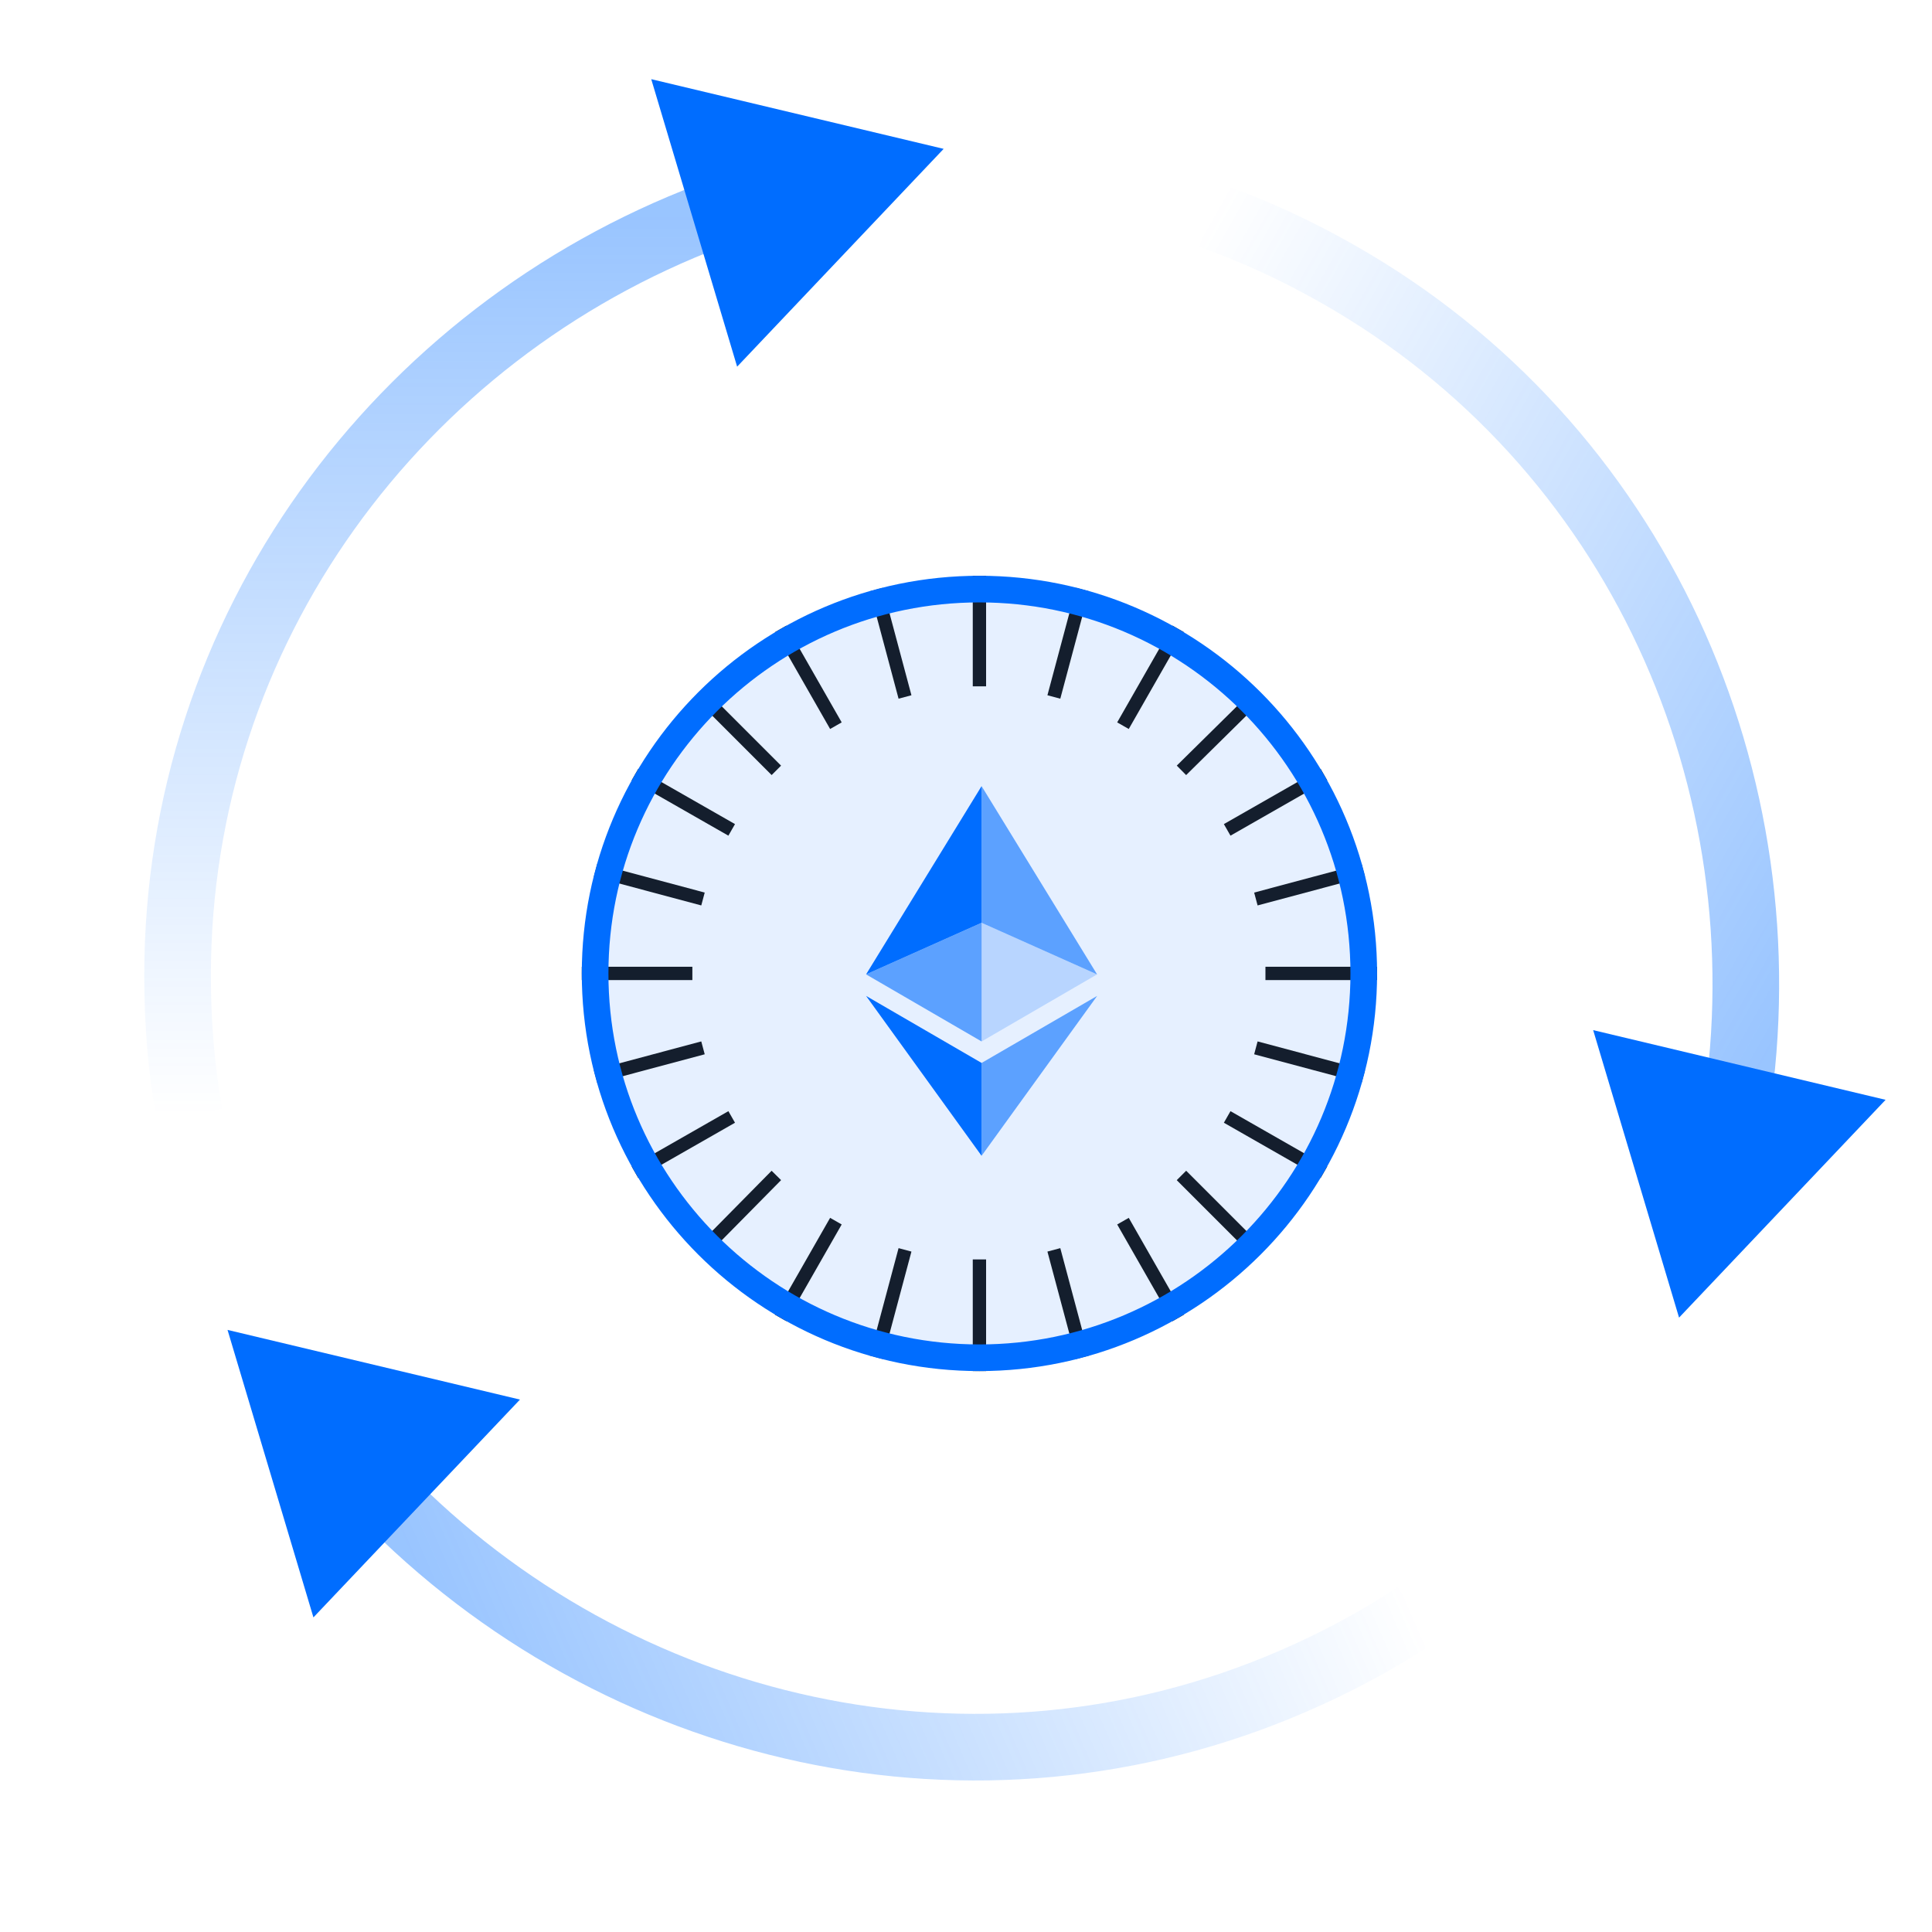 <svg width="145" height="145" viewBox="0 0 145 145" fill="none" xmlns="http://www.w3.org/2000/svg">
<mask id="mask0" mask-type="alpha" maskUnits="userSpaceOnUse" x="0" y="0" width="145" height="145">
<rect width="145" height="145" fill="#C4C4C4"/>
</mask>
<g mask="url(#mask0)">
<path opacity="0.4" d="M14.227 83.667C13.604 80.282 13.327 76.762 13.327 73.242C13.327 47.245 29.935 25.04 53.325 16.172" stroke="url(#paint0_linear)" stroke-width="5"/>
<path opacity="0.4" d="M90.822 16.171C94.075 17.297 97.274 18.791 100.338 20.525C122.96 33.334 134.1 58.726 130.293 83.449" stroke="url(#paint1_linear)" stroke-width="5"/>
<path opacity="0.4" d="M106.277 121.188C103.42 123.107 100.301 124.762 97.072 126.164C73.224 136.514 46.243 130.119 28.796 112.194" stroke="url(#paint2_linear)" stroke-width="5"/>
<path d="M70.823 11.172L48.877 5.942L55.323 27.519L70.823 11.172Z" fill="#006DFF"/>
<path d="M141.517 82.543L119.57 77.313L126.016 98.89L141.517 82.543Z" fill="#006DFF"/>
<path d="M39.024 105.041L17.077 99.812L23.523 121.389L39.024 105.041Z" fill="#006DFF"/>
<path d="M73.508 43.212V51.511" stroke="#161616" stroke-miterlimit="10"/>
<path d="M73.508 94.522V102.901" stroke="#161616" stroke-miterlimit="10"/>
<path d="M65.768 44.248L67.922 52.308" stroke="#161616" stroke-miterlimit="10"/>
<path d="M79.094 93.804L81.249 101.864" stroke="#161616" stroke-miterlimit="10"/>
<path d="M58.586 47.202L62.736 54.464" stroke="#161616" stroke-miterlimit="10"/>
<path d="M84.281 91.65L88.431 98.912" stroke="#161616" stroke-miterlimit="10"/>
<path d="M52.441 51.99L58.267 57.816" stroke="#161616" stroke-miterlimit="10"/>
<path d="M88.67 88.219L94.575 94.124" stroke="#161616" stroke-miterlimit="10"/>
<path d="M47.654 58.135L54.915 62.284" stroke="#161616" stroke-miterlimit="10"/>
<path d="M92.102 83.829L99.363 87.978" stroke="#161616" stroke-miterlimit="10"/>
<path d="M44.701 65.317L52.761 67.472" stroke="#161616" stroke-miterlimit="10"/>
<path d="M94.256 78.643L102.316 80.797" stroke="#161616" stroke-miterlimit="10"/>
<path d="M43.664 73.057H51.963" stroke="#161616" stroke-miterlimit="10"/>
<path d="M94.974 73.057H103.353" stroke="#161616" stroke-miterlimit="10"/>
<path d="M44.701 80.797L52.761 78.643" stroke="#161616" stroke-miterlimit="10"/>
<path d="M94.256 67.472L102.316 65.317" stroke="#161616" stroke-miterlimit="10"/>
<path d="M47.654 87.978L54.915 83.829" stroke="#161616" stroke-miterlimit="10"/>
<path d="M92.102 62.284L99.363 58.135" stroke="#161616" stroke-miterlimit="10"/>
<path d="M52.441 94.124L58.267 88.219" stroke="#161616" stroke-miterlimit="10"/>
<path d="M88.67 57.816L94.575 51.99" stroke="#161616" stroke-miterlimit="10"/>
<path d="M58.586 98.912L62.736 91.65" stroke="#161616" stroke-miterlimit="10"/>
<path d="M84.281 54.464L88.431 47.202" stroke="#161616" stroke-miterlimit="10"/>
<path d="M65.768 101.864L67.922 93.804" stroke="#161616" stroke-miterlimit="10"/>
<path d="M79.094 52.308L81.249 44.248" stroke="#161616" stroke-miterlimit="10"/>
<path d="M102.353 73.057C102.353 88.987 89.439 101.902 73.508 101.902C57.578 101.902 44.664 88.987 44.664 73.057C44.664 57.126 57.578 44.212 73.508 44.212C89.439 44.212 102.353 57.126 102.353 73.057Z" fill="#006DFF" fill-opacity="0.1" stroke="#006DFF" stroke-width="2"/>
<path d="M73.67 59V69.256L82.338 73.129L73.67 59Z" fill="#006DFF" fill-opacity="0.6"/>
<path d="M73.67 59L65 73.129L73.67 69.256V59Z" fill="#006DFF"/>
<path d="M73.67 79.776V86.745L82.344 74.744L73.67 79.776Z" fill="#006DFF" fill-opacity="0.6"/>
<path d="M73.67 86.745V79.775L65 74.744L73.67 86.745Z" fill="#006DFF"/>
<path d="M73.67 78.163L82.338 73.129L73.67 69.258V78.163Z" fill="#006DFF" fill-opacity="0.2"/>
<path d="M65 73.129L73.67 78.163V69.258L65 73.129Z" fill="#006DFF" fill-opacity="0.6"/>
</g>
<defs>
<linearGradient id="paint0_linear" x1="33.326" y1="16.172" x2="33.326" y2="83.667" gradientUnits="userSpaceOnUse">
<stop stop-color="#006DFF"/>
<stop offset="1" stop-color="#006DFF" stop-opacity="0"/>
</linearGradient>
<linearGradient id="paint1_linear" x1="140.147" y1="66.046" x2="81.412" y2="32.791" gradientUnits="userSpaceOnUse">
<stop stop-color="#006DFF"/>
<stop offset="1" stop-color="#006DFF" stop-opacity="0"/>
</linearGradient>
<linearGradient id="paint2_linear" x1="36.758" y1="130.54" x2="98.673" y2="103.668" gradientUnits="userSpaceOnUse">
<stop stop-color="#006DFF"/>
<stop offset="1" stop-color="#006DFF" stop-opacity="0"/>
</linearGradient>
</defs>
</svg>
